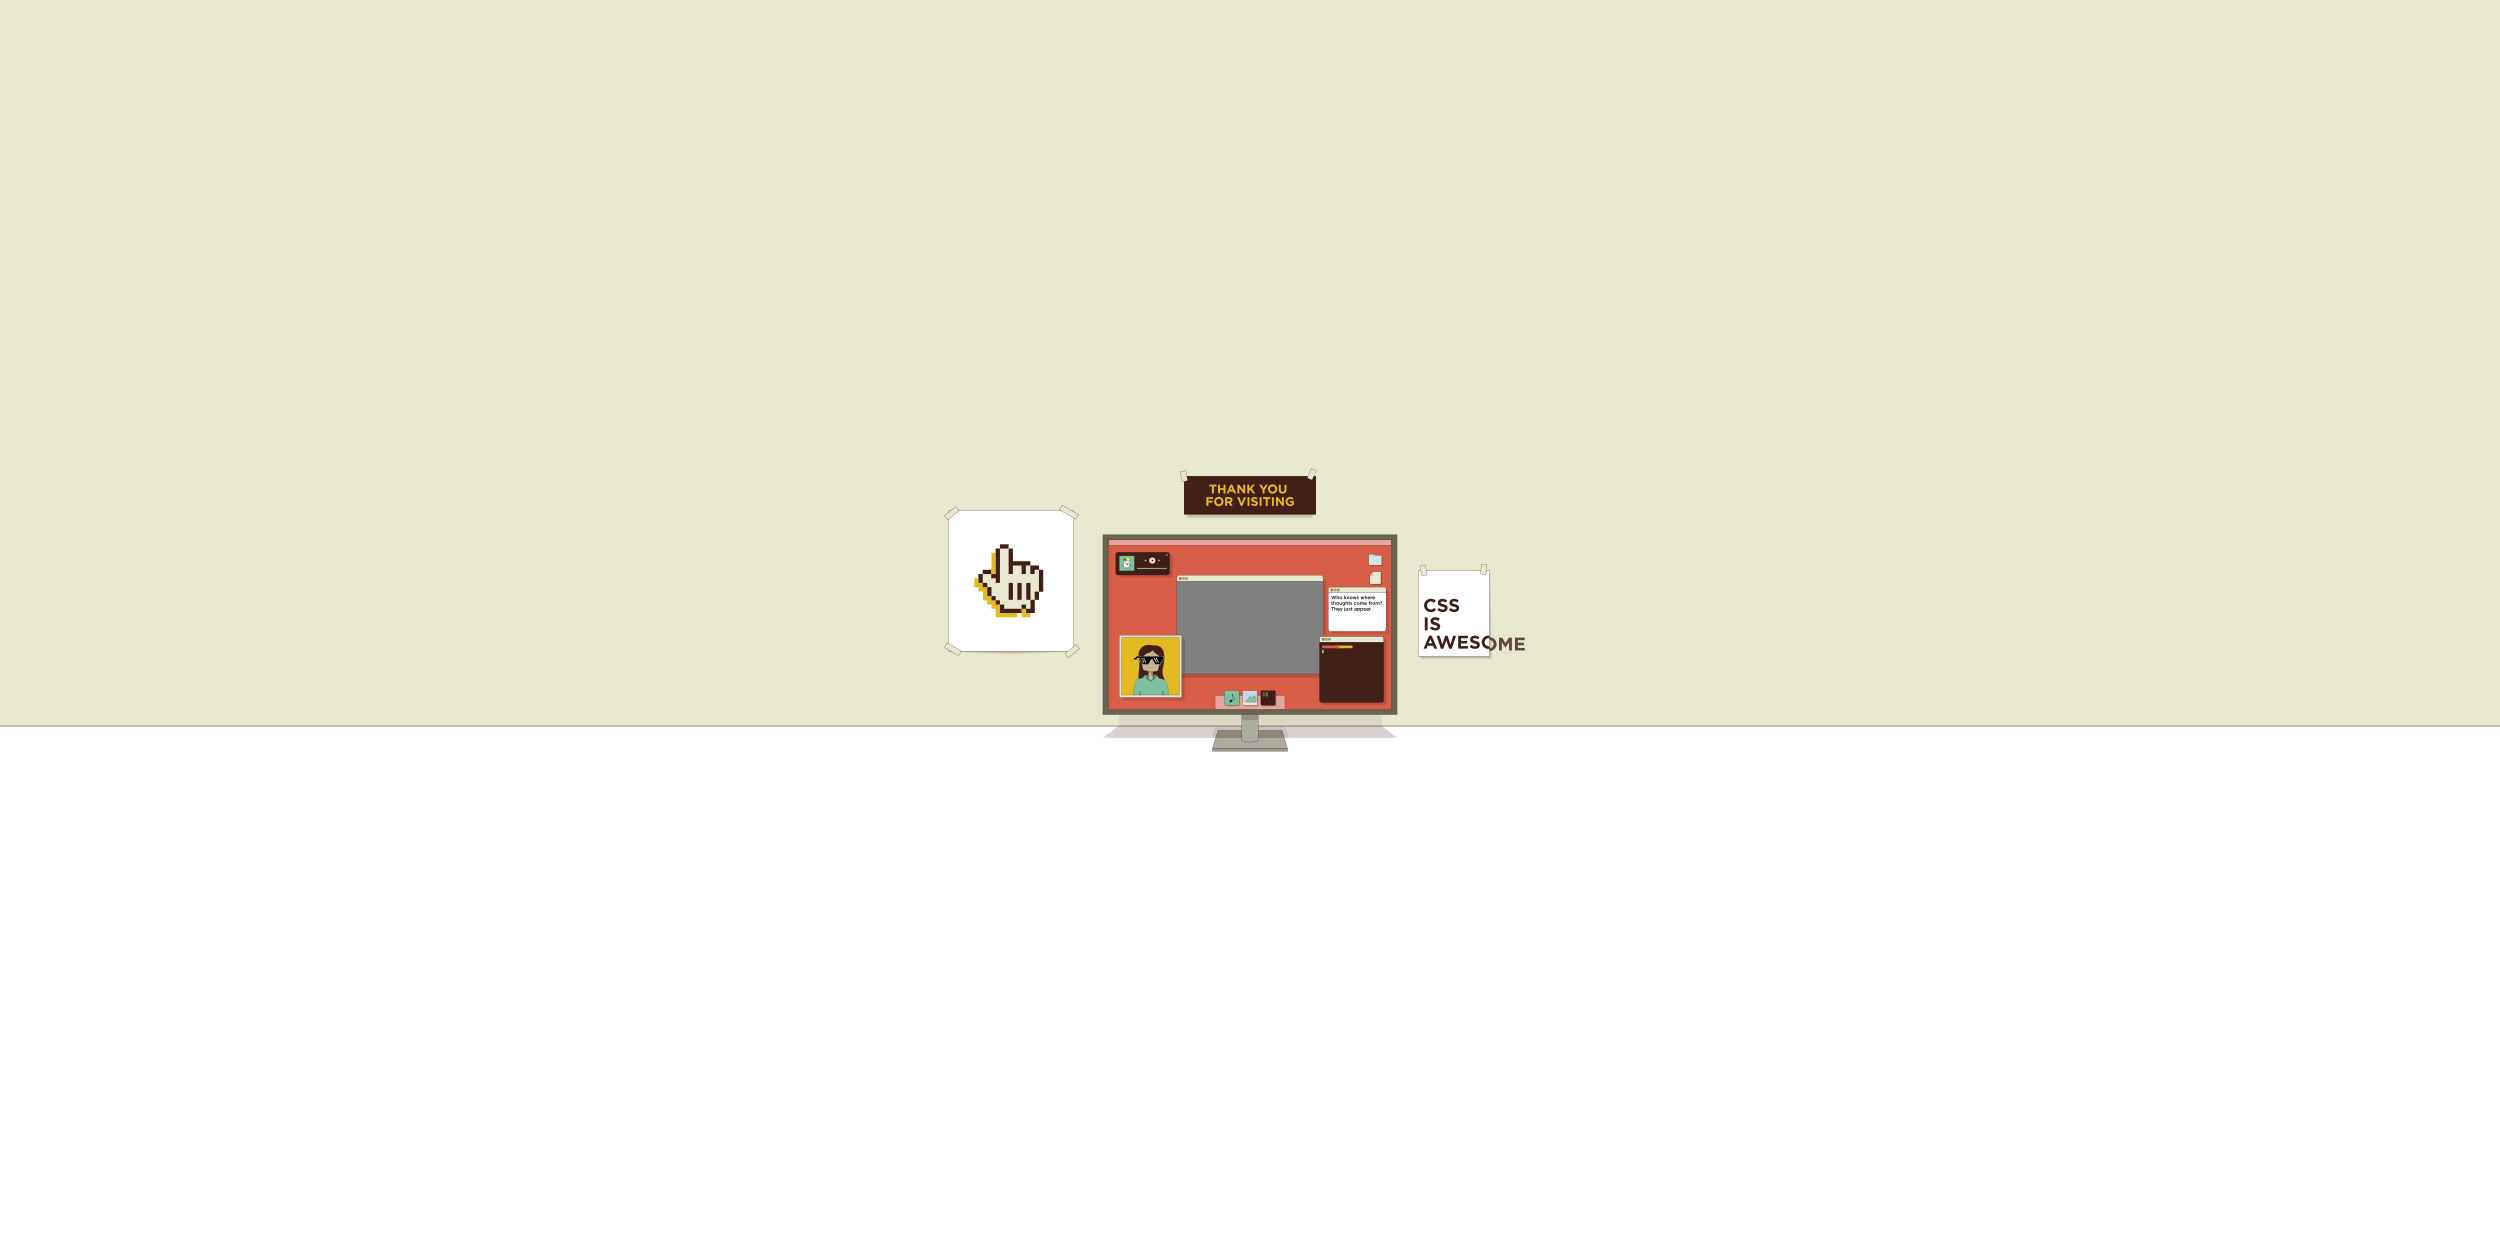 <svg xmlns="http://www.w3.org/2000/svg" width="2000" height="1000" viewBox="0 0 2000 1000"><rect x="0" y="0" width="2000" height="1000" fill="#808080" stroke="none"/><g id="bg"><rect x="939.35" y="456.07" width="120.26" height="8.89" fill="#e8e8d1" stroke="#411f19" stroke-width="0.2"/><circle cx="944.11" cy="462.79" r="0.92" fill="#d95e47" stroke="#411f19" stroke-width="0.2"/><circle cx="946.66" cy="462.79" r="0.92" fill="#e5ba21" stroke="#411f19" stroke-width="0.2"/><circle cx="949.21" cy="462.79" r="0.92" fill="#7dc0a1" stroke="#411f19" stroke-width="0.2"/><path d="M884.47,429V570.22h231V429Zm174,108.18a2,2,0,0,1-2,2h-113a2,2,0,0,1-2-2v-75a2,2,0,0,1,2-2h113a2,2,0,0,1,2,2Z" fill="#d95e47"/><rect x="941.52" y="460.23" width="116.95" height="78.97" rx="1.99" fill="none" stroke="#411f19" stroke-linejoin="round" stroke-width="0.2"/><rect x="886.79" y="431.78" width="226.42" height="4.34" fill="#e5a59c" stroke="#411f19" stroke-width="0.2"/><path d="M1059.06,463.36h-.58v74.13a2,2,0,0,1-2,2H944.11v.85a2,2,0,0,0,2,2h113a2,2,0,0,0,2-2v-75A2,2,0,0,0,1059.06,463.36Z" fill="#411f19" opacity="0.2"/><rect x="972.05" y="556.38" width="55.9" height="11.27" fill="#e5a59c" stroke="#411f19" stroke-width="0.2"/><rect x="995.05" y="553.47" width="11.7" height="11.7" fill="#411f19" opacity="0.2"/><rect x="1009.54" y="553.47" width="11.7" height="11.7" rx="0.81" fill="#411f19" opacity="0.2"/><rect x="980.43" y="553.47" width="11.7" height="11.7" rx="0.81" fill="#411f19" opacity="0.2"/><polygon points="1099.14 458.21 1096.9 460.87 1096.9 468.07 1105.79 468.07 1105.79 458.21 1099.14 458.21" fill="#411f19" opacity="0.3"/><path d="M2030.14-32.82H-44.2V825.37H2030.53Zm-913.45,603H885V430.63h231.66Z" fill="#e8e8d1"/><rect x="-43.7" y="579.98" width="2074.53" height="475.36" fill="#411f19" opacity="0.2"/><rect x="895.29" y="571.72" width="210.15" height="9.22" fill="#411f19" opacity="0.08"/><rect x="-44.2" y="581" width="2074.53" height="475.36" fill="#fff" stroke="#411f19" stroke-linejoin="round" stroke-width="0.2"/><polygon points="1193.35 526.97 1136.4 526.97 1136.4 458.28 1192 458.28 1193.35 526.97" fill="#411f19" opacity="0.2"/><g opacity="0.8"><path d="M1186.25,515.29v0a5.48,5.48,0,0,1,11,0v0a5.48,5.48,0,0,1-11,0Zm8.59,0v0a3.13,3.13,0,0,0-3.12-3.24,3.08,3.08,0,0,0-3.1,3.21v0a3.13,3.13,0,0,0,3.12,3.24A3.08,3.08,0,0,0,1194.84,515.29Z" fill="#411f19"/><path d="M1199.22,510.11h2.44l2.71,4.36,2.71-4.36h2.45v10.31h-2.26v-6.73l-2.9,4.4h-.06l-2.87-4.36v6.69h-2.22Z" fill="#411f19"/><path d="M1212,510.11h7.77v2h-5.52v2.09h4.86v2h-4.86v2.17h5.59v2H1212Z" fill="#411f19"/></g><rect x="947.22" y="380.86" width="105.56" height="30.82" fill="#411f19"/><rect x="949.75" y="383.23" width="100.5" height="30.82" fill="#411f19" opacity="0.2"/><path d="M854.94,521.14s-32.42,1.8-47.38,1.8-43.37-1.68-43.37-1.68V491.89h90.75Z" fill="#411f19" opacity="0.2"/><rect x="1047.18" y="375.43" width="4.31" height="8.17" transform="translate(251.89 -401.01) rotate(24.5)" fill="#e8e8d1" stroke="#411f19" stroke-width="0.2"/><rect x="945.07" y="376.92" width="4.31" height="8.17" transform="translate(-58.8 206.87) rotate(-12.09)" fill="#e8e8d1" stroke="#411f19" stroke-width="0.2"/><path d="M969.57,389.14h-2.13v-1.42h5.8v1.42h-2.13v5.58h-1.54Z" fill="#e5ba21"/><path d="M974.42,387.72H976v2.77h2.84v-2.77h1.54v7H978.8v-2.81H976v2.81h-1.54Z" fill="#e5ba21"/><path d="M984.42,387.67h1.42l3,7.05h-1.61l-.64-1.57h-3l-.64,1.57h-1.57Zm1.62,4.12-.93-2.27-.93,2.27Z" fill="#e5ba21"/><path d="M989.92,387.72h1.42l3.28,4.31v-4.31h1.52v7h-1.31l-3.39-4.45v4.45h-1.52Z" fill="#e5ba21"/><path d="M997.82,387.72h1.54v3.06l2.84-3.06h1.86l-2.85,3,3,4h-1.85l-2.17-3-.81.84v2.14h-1.54Z" fill="#e5ba21"/><path d="M1010.09,392l-2.69-4.24h1.8l1.67,2.81,1.7-2.81h1.75l-2.69,4.21v2.79h-1.54Z" fill="#e5ba21"/><path d="M1014.37,391.24v0a3.72,3.72,0,0,1,7.44,0v0a3.72,3.72,0,0,1-7.44,0Zm5.83,0v0a2.13,2.13,0,0,0-2.12-2.2,2.09,2.09,0,0,0-2.1,2.18v0a2.13,2.13,0,0,0,2.12,2.2A2.09,2.09,0,0,0,1020.2,391.24Z" fill="#e5ba21"/><path d="M1023.07,391.72v-4h1.54v4c0,1.14.57,1.73,1.51,1.73s1.51-.57,1.51-1.68v-4h1.54v3.95a2.82,2.82,0,0,1-3.07,3.16A2.78,2.78,0,0,1,1023.07,391.72Z" fill="#e5ba21"/><path d="M965.09,397.72h5.33v1.4h-3.79v1.49H970V402h-3.34v2.71h-1.54Z" fill="#e5ba21"/><path d="M971.34,401.24v0a3.72,3.72,0,0,1,7.44,0v0a3.72,3.72,0,0,1-7.44,0Zm5.83,0v0a2.13,2.13,0,0,0-2.12-2.2,2.09,2.09,0,0,0-2.1,2.18v0a2.13,2.13,0,0,0,2.12,2.2A2.09,2.09,0,0,0,977.17,401.24Z" fill="#e5ba21"/><path d="M980.15,397.72h3.2a2.79,2.79,0,0,1,2,.71,2.2,2.2,0,0,1,.6,1.6v0a2.17,2.17,0,0,1-1.5,2.17l1.71,2.5h-1.8l-1.5-2.24h-1.21v2.24h-1.54Zm3.1,3.4c.75,0,1.18-.4,1.18-1v0c0-.66-.46-1-1.21-1h-1.53v2Z" fill="#e5ba21"/><path d="M989.79,397.72h1.69l1.83,4.93,1.83-4.93h1.66l-2.83,7h-1.36Z" fill="#e5ba21"/><path d="M998,397.72h1.54v7H998Z" fill="#e5ba21"/><path d="M1000.76,403.7l.91-1.09a3.21,3.21,0,0,0,2.09.85c.63,0,1-.25,1-.66v0c0-.39-.24-.59-1.41-.89-1.41-.36-2.32-.75-2.32-2.14v0a2.19,2.19,0,0,1,2.45-2.11,4.05,4.05,0,0,1,2.6.89l-.8,1.16a3.28,3.28,0,0,0-1.82-.69c-.59,0-.9.27-.9.61v0c0,.46.3.61,1.51.92,1.42.37,2.22.88,2.22,2.1v0c0,1.39-1.06,2.17-2.57,2.17A4.45,4.45,0,0,1,1000.76,403.7Z" fill="#e5ba21"/><path d="M1007.71,397.72h1.54v7h-1.54Z" fill="#e5ba21"/><path d="M1012.63,399.14h-2.13v-1.42h5.8v1.42h-2.13v5.58h-1.54Z" fill="#e5ba21"/><path d="M1017.55,397.72h1.54v7h-1.54Z" fill="#e5ba21"/><path d="M1020.84,397.72h1.42l3.28,4.31v-4.31h1.52v7h-1.31l-3.39-4.45v4.45h-1.52Z" fill="#e5ba21"/><path d="M1028.43,401.24v0a3.59,3.59,0,0,1,3.67-3.62,3.84,3.84,0,0,1,2.75,1l-1,1.17a2.58,2.58,0,0,0-1.83-.71,2.1,2.1,0,0,0-2,2.18v0a2.1,2.1,0,0,0,2.12,2.22,2.46,2.46,0,0,0,1.45-.42v-1h-1.55v-1.33h3v3a4.54,4.54,0,0,1-3,1.11A3.5,3.5,0,0,1,1028.43,401.24Z" fill="#e5ba21"/><rect x="758.93" y="408.42" width="99.66" height="112.53" fill="#fff" stroke="#411f19" stroke-linejoin="round" stroke-width="0.2"/><rect x="759.29" y="404.81" width="4.31" height="11.64" transform="translate(600.71 -439.42) rotate(50.96)" fill="#e8e8d1" stroke="#411f19" stroke-width="0.2"/><rect x="852.99" y="402.26" width="4.31" height="14.91" transform="translate(1637.55 -126.01) rotate(120)" fill="#e8e8d1" stroke="#411f19" stroke-width="0.2"/><rect x="855.55" y="515.13" width="4.31" height="11.64" transform="translate(993.38 1515.25) rotate(-129.04)" fill="#e8e8d1" stroke="#411f19" stroke-width="0.2"/><rect x="760.13" y="512.89" width="4.31" height="13.03" transform="translate(-68.67 919.86) rotate(-60)" fill="#e8e8d1" stroke="#411f19" stroke-width="0.2"/><rect x="1134.65" y="456.27" width="56.95" height="68.69" fill="#fff" stroke="#411f19" stroke-linejoin="round" stroke-width="0.2"/><rect x="1136.71" y="452.19" width="4.31" height="8.17" transform="translate(-70.31 248.69) rotate(-12.09)" fill="#e8e8d1" stroke="#411f19" stroke-width="0.2"/><rect x="1184.84" y="451.28" width="4.31" height="8.17" transform="translate(41.16 -95.43) rotate(4.69)" fill="#e8e8d1" stroke="#411f19" stroke-width="0.2"/><path d="M1139.28,484.38v0a5.24,5.24,0,0,1,5.37-5.33,5.31,5.31,0,0,1,4.07,1.59l-1.45,1.66a3.79,3.79,0,0,0-2.63-1.16,3.05,3.05,0,0,0-3,3.21v0a3.06,3.06,0,0,0,3,3.24,3.76,3.76,0,0,0,2.71-1.21l1.44,1.46a5.28,5.28,0,0,1-4.23,1.84A5.2,5.2,0,0,1,1139.28,484.38Z" fill="#411f19"/><path d="M1149.89,488l1.34-1.61a4.71,4.71,0,0,0,3.08,1.25c.92,0,1.48-.36,1.48-1v0c0-.57-.35-.87-2.07-1.31-2.08-.53-3.42-1.1-3.42-3.15v0c0-1.87,1.5-3.11,3.61-3.11a6,6,0,0,1,3.83,1.32l-1.18,1.7a4.84,4.84,0,0,0-2.68-1c-.87,0-1.33.4-1.33.9v0c0,.67.45.89,2.23,1.35,2.09.54,3.27,1.3,3.27,3.09v0c0,2.05-1.56,3.2-3.79,3.2A6.58,6.58,0,0,1,1149.89,488Z" fill="#411f19"/><path d="M1159.16,488l1.34-1.61a4.71,4.71,0,0,0,3.08,1.25c.93,0,1.49-.36,1.49-1v0c0-.57-.36-.87-2.08-1.31-2.08-.53-3.42-1.1-3.42-3.15v0c0-1.87,1.51-3.11,3.61-3.11a6,6,0,0,1,3.83,1.32l-1.18,1.7a4.84,4.84,0,0,0-2.68-1c-.87,0-1.32.4-1.32.9v0c0,.67.44.89,2.22,1.35,2.09.54,3.27,1.3,3.27,3.09v0c0,2.05-1.56,3.2-3.78,3.2A6.59,6.59,0,0,1,1159.16,488Z" fill="#411f19"/><path d="M1139.84,493.91h2.26v10.31h-2.26Z" fill="#411f19"/><path d="M1144,502.72l1.34-1.61a4.71,4.71,0,0,0,3.08,1.25c.93,0,1.49-.37,1.49-1v0c0-.57-.36-.87-2.08-1.31-2.08-.53-3.42-1.1-3.42-3.15v0c0-1.87,1.51-3.11,3.61-3.11a6,6,0,0,1,3.83,1.31l-1.18,1.71a4.84,4.84,0,0,0-2.68-1c-.87,0-1.32.39-1.32.89v0c0,.68.44.9,2.22,1.36,2.09.54,3.27,1.29,3.27,3.09v0c0,2.05-1.56,3.2-3.79,3.2A6.58,6.58,0,0,1,1144,502.72Z" fill="#411f19"/><path d="M1143.27,508.56h2.09l4.42,10.38h-2.38l-.94-2.31h-4.36l-.94,2.31h-2.31Zm2.38,6.06-1.37-3.34-1.37,3.34Z" fill="#411f19"/><path d="M1149.24,508.63h2.43l2.14,7,2.31-7h1.94l2.31,7,2.14-7h2.37L1161.36,519h-2l-2.33-6.74-2.33,6.74h-2Z" fill="#411f19"/><path d="M1166.55,508.63h7.78v2h-5.53v2.09h4.86v2h-4.86v2.16h5.6v2h-7.85Z" fill="#411f19"/><path d="M1175.71,517.44l1.34-1.61a4.69,4.69,0,0,0,3.07,1.25c.93,0,1.49-.37,1.49-1v0c0-.57-.35-.87-2.08-1.31-2.07-.53-3.41-1.1-3.41-3.15v0c0-1.87,1.5-3.11,3.61-3.11a5.93,5.93,0,0,1,3.82,1.31l-1.17,1.71a4.87,4.87,0,0,0-2.68-1c-.87,0-1.33.39-1.33.89v0c0,.68.44.9,2.22,1.36,2.1.54,3.27,1.29,3.27,3.09v0c0,2.05-1.56,3.19-3.78,3.19A6.55,6.55,0,0,1,1175.71,517.44Z" fill="#411f19"/><path d="M1191.6,516.94a3.47,3.47,0,0,1-.73.08,3.13,3.13,0,0,1-3.12-3.24v0a3.07,3.07,0,0,1,3.85-3.11v-2.12a5.82,5.82,0,0,0-.73-.07,5.33,5.33,0,0,0-5.49,5.33v0a5.28,5.28,0,0,0,5.46,5.3,6.31,6.31,0,0,0,.76-.07Z" fill="#411f19"/><polygon points="974.4 584.29 969.95 598.99 1030.05 598.99 1025.6 584.29 974.4 584.29" fill="#adaca1" stroke="#411f19" stroke-linejoin="round" stroke-width="0.2"/><polygon points="894.56 580.94 882.35 590.32 1117.65 590.32 1105.44 580.94 894.56 580.94" fill="#411f19" opacity="0.2"/><polygon points="1027.92 580.95 972.44 580.95 969.25 590.32 1031.15 590.32 1027.92 580.95" fill="#411f19" opacity="0.1"/><path d="M1006.52,592.28s-2,1.38-6.58,1.38-6.46-1.38-6.46-1.38V569.7h13Z" fill="#adaca1" stroke="#411f19" stroke-linejoin="round" stroke-width="0.2"/><path d="M1006.46,575.57a26.49,26.49,0,0,1-6.57.57,24.88,24.88,0,0,1-6.46-.57l.05-6.64h13Z" fill="#411f19" opacity="0.2"/><path d="M1117.65,427.71H882.35v144h235.3Zm-4.44,4.07V567.65H886.79V431.78Z" fill="#686652" stroke="#411f19" stroke-linejoin="round" stroke-width="0.2"/><rect x="969.95" y="598.99" width="60.11" height="1.91" fill="#9b9989" stroke="#411f19" stroke-linejoin="round" stroke-width="0.2"/><path d="M1105.45,445l-9.81,7.13a.76.76,0,0,0,.76.76h9a.77.77,0,0,0,.77-.76v-6.36A.78.78,0,0,0,1105.45,445Z" fill="#411f19" opacity="0.3"/><path d="M1104.81,444.29h-5.08v-.21a.76.76,0,0,0-.76-.76h-3.21a.76.76,0,0,0-.76.76v7.34a.76.76,0,0,0,.76.76h9a.76.76,0,0,0,.76-.76v-6.36A.77.77,0,0,0,1104.81,444.29Z" fill="#d1e5e5" stroke="#411f19" stroke-linejoin="round" stroke-width="0.2"/><polygon points="827.79 459.2 827.79 455.79 820.9 455.79 820.9 452.41 806.93 452.41 806.93 442.24 803.46 442.24 803.46 438.85 796.58 438.85 796.58 442.24 793.19 442.24 793.19 462.62 789.61 462.62 789.61 459.25 782.8 459.25 782.8 462.63 779.41 462.63 779.41 469.72 782.8 469.72 782.8 473.11 786.42 473.11 786.42 480.28 789.8 480.28 789.8 483.66 793.19 483.66 793.19 487.05 796.58 487.05 796.58 490.44 796.56 490.44 796.56 493.82 813.9 493.82 813.9 490.44 817.46 490.44 817.46 493.82 824.4 493.82 824.4 483.24 827.79 483.24 827.79 476.76 831.17 476.76 831.17 459.2 827.79 459.2" fill="#e5ba21"/><polygon points="799.95 459.25 799.95 438.85 806.96 438.85 806.96 452.41 831.17 452.41 831.17 473.37 827.79 473.37 827.79 479.85 824.4 479.85 824.4 487.05 803.35 487.05 803.35 483.66 799.96 483.66 799.96 480.28 796.58 480.28 796.58 476.89 793.19 476.89 793.19 469.72 789.8 469.72 789.8 466.33 786.18 466.33 786.18 459.25 799.95 459.25" fill="#e8e8d1"/><rect x="821.01" y="466.34" width="3.39" height="13.52" fill="#e8e8d1"/><polygon points="810.32 452.41 817.28 452.41 817.28 459.23 820.67 459.23 820.67 452.41 824.28 452.41 824.28 449.02 810.32 449.02 810.32 438.85 806.93 438.85 806.93 459.23 810.32 459.23 810.32 452.41" fill="#e8e8d1"/><rect x="831.17" y="455.82" width="3.39" height="17.55" fill="#e8e8d1"/><polygon points="824.4 487.05 820.84 487.05 820.84 490.44 827.79 490.44 827.79 479.85 824.4 479.85 824.4 487.05" fill="#e8e8d1"/><rect x="827.79" y="473.37" width="3.39" height="6.48" fill="#e8e8d1"/><rect x="817.29" y="483.66" width="3.56" height="3.39" fill="#e8e8d1"/><polygon points="803.35 483.66 799.96 483.66 799.96 487.05 799.95 487.05 799.95 490.44 817.28 490.44 817.28 487.05 803.35 487.05 803.35 483.66" fill="#e8e8d1"/><rect x="796.58" y="480.28" width="3.39" height="3.39" fill="#e8e8d1"/><rect x="793.19" y="476.89" width="3.39" height="3.39" fill="#e8e8d1"/><rect x="789.8" y="469.72" width="3.39" height="7.17" fill="#e8e8d1"/><rect x="782.8" y="459.25" width="3.39" height="7.09" fill="#e8e8d1"/><polygon points="827.67 459.23 827.67 455.79 831.17 455.79 831.17 452.41 824.28 452.41 824.28 459.23 827.67 459.23" fill="#e8e8d1"/><rect x="799.96" y="435.46" width="6.88" height="3.39" fill="#e8e8d1"/><polygon points="793 462.62 796.58 462.62 796.58 466.33 799.96 466.33 799.96 438.85 796.58 438.85 796.58 459.23 793 459.23 793 455.86 786.18 455.86 786.18 459.25 793 459.25 793 462.62" fill="#e8e8d1"/><rect x="786.18" y="466.34" width="3.62" height="3.39" fill="#e8e8d1"/><rect x="806.96" y="466.34" width="3.39" height="13.52" fill="#e8e8d1"/><rect x="813.93" y="466.34" width="3.39" height="13.52" fill="#e8e8d1"/><rect x="821.01" y="466.34" width="3.39" height="13.52" fill="#411f19"/><polygon points="810.32 452.41 817.28 452.41 817.28 459.23 820.67 459.23 820.67 452.41 824.28 452.41 824.28 449.02 810.32 449.02 810.32 438.85 806.93 438.85 806.93 459.23 810.32 459.23 810.32 452.41" fill="#411f19"/><rect x="831.17" y="455.82" width="3.39" height="17.55" fill="#411f19"/><polygon points="824.4 487.05 820.84 487.05 820.84 490.44 827.79 490.44 827.79 479.85 824.4 479.85 824.4 487.05" fill="#411f19"/><rect x="827.79" y="473.37" width="3.39" height="6.48" fill="#411f19"/><rect x="817.29" y="483.66" width="3.56" height="3.39" fill="#411f19"/><polygon points="803.35 483.66 799.96 483.66 799.96 487.05 799.95 487.05 799.95 490.44 817.28 490.44 817.28 487.05 803.35 487.05 803.35 483.66" fill="#411f19"/><rect x="796.58" y="480.28" width="3.39" height="3.39" fill="#411f19"/><rect x="793.19" y="476.89" width="3.39" height="3.39" fill="#411f19"/><rect x="789.8" y="469.72" width="3.39" height="7.17" fill="#411f19"/><rect x="782.8" y="459.25" width="3.39" height="7.09" fill="#411f19"/><polygon points="827.67 459.23 827.67 455.79 831.17 455.79 831.17 452.41 824.28 452.41 824.28 459.23 827.67 459.23" fill="#411f19"/><rect x="799.96" y="435.46" width="6.88" height="3.39" fill="#411f19"/><polygon points="793 462.62 796.58 462.62 796.58 466.33 799.96 466.33 799.96 438.85 796.58 438.85 796.58 459.23 793 459.23 793 455.86 786.18 455.86 786.18 459.25 793 459.25 793 462.62" fill="#411f19"/><rect x="786.18" y="466.34" width="3.62" height="3.39" fill="#411f19"/><rect x="806.96" y="466.34" width="3.39" height="13.52" fill="#411f19"/><rect x="813.93" y="466.34" width="3.39" height="13.52" fill="#411f19"/></g><g id="terminal"><rect x="1057.94" y="510.9" width="51.43" height="52.93" rx="1.68" fill="#411f19" opacity="0.2"/><rect x="1055.59" y="509.08" width="51.43" height="52.93" rx="1.68" fill="#411f19" stroke="#411f19" stroke-linejoin="round" stroke-width="0.2"/><path d="M1107,513.7v-2.94a1.69,1.69,0,0,0-1.68-1.68h-48.08a1.69,1.69,0,0,0-1.68,1.68v2.94Z" fill="#e8e8d1" stroke="#411f19" stroke-width="0.2"/><circle cx="1058.51" cy="511.4" r="0.92" fill="#d95e47" stroke="#411f19" stroke-width="0.2"/><circle cx="1061.06" cy="511.4" r="0.92" fill="#e5ba21" stroke="#411f19" stroke-width="0.2"/><circle cx="1063.61" cy="511.4" r="0.92" fill="#7dc0a1" stroke="#411f19" stroke-width="0.2"/><polygon points="1081.09 518.57 1068.37 518.57 1068.37 516.41 1081.09 516.41 1082.58 517.49 1081.09 518.57" fill="#e5ba21"/><polygon points="1070.3 518.57 1057.59 518.57 1057.59 516.41 1070.3 516.41 1071.79 517.49 1070.3 518.57" fill="#d95e47"/><rect id="cursor" x="1057.59" y="519.94" width="1.42" height="2.63" fill="#7dc0a1"/></g><g id="terminal-icon"><rect x="1008.69" y="552.56" width="11.7" height="11.7" rx="0.81" fill="#411f19" stroke="#411f19" stroke-linejoin="round" stroke-width="0.2"/><path d="M1011.55,556.16a.37.37,0,0,0-.13-.29,1,1,0,0,0-.4-.21l-.31-.12a1.46,1.46,0,0,1-.24-.17.91.91,0,0,1-.15-.23.84.84,0,0,1-.05-.29.64.64,0,0,1,.05-.28.61.61,0,0,1,.13-.22.8.8,0,0,1,.21-.15,1.07,1.07,0,0,1,.27-.08v-.41h.28v.41a.69.69,0,0,1,.48.27.89.89,0,0,1,.18.59h-.34a.85.85,0,0,0,0-.23.68.68,0,0,0-.09-.17.35.35,0,0,0-.15-.12.38.38,0,0,0-.19-.05.44.44,0,0,0-.34.12.42.42,0,0,0-.12.32.41.41,0,0,0,0,.16.38.38,0,0,0,.09.13.71.71,0,0,0,.17.11,1.33,1.33,0,0,0,.24.1l.32.13a.81.81,0,0,1,.23.17.48.48,0,0,1,.15.22.78.78,0,0,1,0,.28.84.84,0,0,1,0,.29.55.55,0,0,1-.14.22.7.7,0,0,1-.23.15,1,1,0,0,1-.29.07v.36h-.28v-.35a1.28,1.28,0,0,1-.28-.07.73.73,0,0,1-.4-.4,1,1,0,0,1-.06-.36h.35a.68.68,0,0,0,0,.26.4.4,0,0,0,.12.16.56.56,0,0,0,.17.09.58.58,0,0,0,.19,0,.66.66,0,0,0,.21,0,.34.34,0,0,0,.17-.08.36.36,0,0,0,.1-.14A.48.48,0,0,0,1011.55,556.16Z" fill="#7dc0a1"/><rect x="1012.55" y="553.71" width="1.77" height="3.52" fill="#7dc0a1" opacity="0.5"/></g><g id="player"><rect x="894.83" y="443.67" width="43.19" height="18.23" rx="1.68" fill="#411f19" opacity="0.2"/><rect x="892.56" y="441.76" width="43.19" height="18.23" rx="1.68" fill="#411f19" stroke="#411f19" stroke-linejoin="round" stroke-width="0.2"/><line x1="932.7" y1="443.16" x2="934.29" y2="444.76" fill="none" stroke="#e8e8d1" stroke-width="0.2"/><line x1="934.29" y1="443.16" x2="932.7" y2="444.76" fill="none" stroke="#e8e8d1" stroke-width="0.2"/><rect x="895.56" y="444.73" width="11.84" height="11.84" fill="#7dc0a1"/><rect x="909.76" y="454.37" width="23.74" height="0.49" fill="#e8e8d1"/><rect x="909.76" y="454.37" width="13.57" height="0.49" fill="#7dc0a1"/><polygon points="926.7 447.57 926.7 449.26 927.77 448.42 926.7 447.57" fill="#e8e8d1"/><rect x="927.72" y="447.66" width="0.19" height="1.51" fill="#e8e8d1"/><polygon points="916.96 447.57 916.96 449.26 915.89 448.42 916.96 447.57" fill="#e8e8d1"/><rect x="915.76" y="447.66" width="0.19" height="1.51" transform="translate(1831.7 896.83) rotate(-180)" fill="#e8e8d1"/><circle cx="921.83" cy="448.42" r="2.47" fill="#e8e8d1"/><polygon points="921.42 447.34 921.42 449.49 922.79 448.42 921.42 447.34" fill="#411f19"/><circle cx="900.19" cy="446.76" r="0.23" fill="#a4f27d" stroke="#411f19" stroke-linejoin="round" stroke-width="0.1"/><rect x="900.06" y="446.6" width="1.2" height="1.15" rx="0.38" transform="translate(580 -505.89) rotate(45)" fill="#e7d9b2" stroke="#411f19" stroke-linejoin="round" stroke-width="0.1"/><circle cx="900.96" cy="447.41" r="0.23" fill="#a4f27d" stroke="#411f19" stroke-linejoin="round" stroke-width="0.1"/><path d="M899.31,447.15s.34-.56,0-.56S898.94,447,899.31,447.15Z" fill="#d37134" stroke="#411f19" stroke-linejoin="round" stroke-width="0.1"/><path d="M903.38,452c0-.66-.1-4.16-.1-4.16l-4.28.44s.1,2.06,0,2.56a7.11,7.11,0,0,0,.27,2.78c.3.51,3.13.44,3.26.36s.15-.14.15-.21.53-.05.57-.27A8,8,0,0,0,903.38,452Z" fill="#fef8f3" stroke="#411f19" stroke-linejoin="round" stroke-width="0.1"/><path d="M900.66,447.59a.27.27,0,0,0-.42-.07.38.38,0,0,0-.56-.06s-.39-.09-.39.18c0,0-.63-.21-.48.35,0,0-.14.87.61.31,0,0,.4.43.44,0,0,0,.25.16.26-.08,0,0,.54.55.61-.11,0,0,.44.31.46-.18S900.66,447.59,900.66,447.59Z" fill="#743e22" stroke="#411f19" stroke-linejoin="round" stroke-width="0.1"/><circle cx="900.51" cy="449.93" r="1" fill="#fff" stroke="#411f19" stroke-miterlimit="10" stroke-width="0.1"/><circle cx="903.29" cy="449.93" r="1" fill="#fff" stroke="#411f19" stroke-miterlimit="10" stroke-width="0.1"/><circle cx="900.32" cy="449.72" r="0.34" fill="#411f19"/><circle cx="903.29" cy="449.72" r="0.34" fill="#411f19"/><path d="M902.32,446.47s-.51-.72-.94-.5-.32,1-.18,1.21a.73.73,0,0,0-.07.81c.26.39.8,0,.8,0s.39.5.75.26c0,0,1.11.57.79-.43,0,0,.69.15.57-.51s-1-.65-1-.65.33-.28,0-.44S902.32,446.47,902.32,446.47Z" fill="#fdfb43" stroke="#411f19" stroke-linejoin="round" stroke-width="0.1"/><path d="M899.51,451.1a1.34,1.34,0,0,0-1.24,1.5" fill="none" stroke="#411f19" stroke-linecap="round" stroke-linejoin="round" stroke-width="0.1"/><path d="M898.58,452.85s-.1-.41-.34-.21a.35.35,0,0,0-.48.21" fill="none" stroke="#411f19" stroke-linecap="round" stroke-linejoin="round" stroke-width="0.1"/><path d="M898.17,453.19a2,2,0,0,1,.07-.55c-.27,0-.38.49-.38.49" fill="none" stroke="#411f19" stroke-linecap="round" stroke-linejoin="round" stroke-width="0.1"/><path d="M904.6,452.36a1.56,1.56,0,0,0-1.22-1.06" fill="none" stroke="#411f19" stroke-linecap="round" stroke-linejoin="round" stroke-width="0.1"/><path d="M905.09,452.49s-.24-.29-.45-.12a.27.27,0,0,0-.31.29" fill="none" stroke="#411f19" stroke-linecap="round" stroke-linejoin="round" stroke-width="0.1"/><path d="M904.56,452.37a.59.59,0,0,1,.15.41" fill="none" stroke="#411f19" stroke-linecap="round" stroke-linejoin="round" stroke-width="0.1"/><path d="M904.6,452.39s.16,0,.27.27" fill="none" stroke="#411f19" stroke-linecap="round" stroke-linejoin="round" stroke-width="0.1"/><path d="M902,451c.3,0,.63-.3.67-.23a.86.86,0,0,1-.6,1.11c-.82.26-1.1-1.06-.81-1.06S901.69,451,902,451Z" fill="#411f19"/><path d="M900.12,453.39a4.36,4.36,0,0,0,.79.05c.64,0,2-.05,2-.05" fill="none" stroke="#411f19" stroke-linecap="round" stroke-linejoin="round" stroke-width="0.1"/><line x1="902.71" y1="453.76" x2="902.67" y2="453.4" fill="none" stroke="#411f19" stroke-linecap="round" stroke-linejoin="round" stroke-width="0.1"/><path d="M902.1,454a5.92,5.92,0,0,1-.05,1.09" fill="none" stroke="#411f19" stroke-linecap="round" stroke-linejoin="round" stroke-width="0.1"/><path d="M900.21,453.94a2,2,0,0,0,.19,1.12" fill="none" stroke="#411f19" stroke-linecap="round" stroke-linejoin="round" stroke-width="0.1"/><path d="M900.37,455a3,3,0,0,0-.63.18c-.11.08,0,.19,0,.19s.61,0,.69-.08A.18.18,0,0,0,900.37,455Z" fill="#411f19"/><path d="M902.06,455.08s.43-.11.62,0-.07.21-.23.24S901.71,455.4,902.06,455.08Z" fill="#411f19"/><circle cx="900.17" cy="449.64" r="0.08" fill="#fff"/><circle cx="903.16" cy="449.64" r="0.08" fill="#fff"/><path d="M902.53,451l0,.2s.07,0,.05-.22Z" fill="#fff"/><path d="M902.38,451s.07.17,0,.22l-.28,0,0-.18Z" fill="#fff"/><polygon points="901.94 451.12 901.66 451.07 901.67 451.3 901.96 451.3 901.94 451.12" fill="#fff"/><path d="M901.5,451l-.23-.08s0,.16,0,.2a1,1,0,0,0,.21.12Z" fill="#fff"/><path d="M900.84,448s.3.72.4.59.15-.36.21-.29,0,.62.17.59,0-.8.18-.94S900.84,448,900.84,448Z" fill="#ecd045" stroke="#411f19" stroke-linejoin="round" stroke-width="0.1"/><circle cx="899.86" cy="447.41" r="0.23" fill="#d37134" stroke="#411f19" stroke-linejoin="round" stroke-width="0.1"/><path d="M902.68,448.26s-.23-.13-.24-.23" fill="#d37134" stroke="#411f19" stroke-linecap="round" stroke-linejoin="round" stroke-width="0.1"/></g><g id="player-icon"><rect x="979.62" y="552.56" width="11.7" height="11.7" rx="0.81" fill="#7dc0a1" stroke="#411f19" stroke-width="0.2"/><path d="M987.5,558.22a6.37,6.37,0,0,0-1.14-2.21,3.92,3.92,0,0,1-.47-1.47,0,0,0,0,0,0,0h-.08a0,0,0,0,0,0,0V560a1.29,1.29,0,0,0-1.53,0c-.64.37-1,1-.71,1.46a1.2,1.2,0,0,0,1.62.12,1.37,1.37,0,0,0,.79-1.21v-4a3.59,3.59,0,0,1,1.25,1.74A2.72,2.72,0,0,1,987,560c-.13.21,0,.4.16.32A3,3,0,0,0,987.5,558.22Z" fill="#411f19"/></g><g id="pic-window"><rect x="897.83" y="510.45" width="49.94" height="49.94" fill="#411f19" opacity="0.2"/><rect x="895.43" y="508.09" width="49.94" height="49.94" fill="#e8e8d1" stroke="#411f19" stroke-width="0.2"/><rect x="897.41" y="510.06" width="45.97" height="45.97" fill="#e5ba21" stroke="#411f19" stroke-width="0.2"/><path d="M931.48,543.64a22.31,22.31,0,0,1-1.35-4,12.32,12.32,0,0,1,0-4.57c.33-2,.8-3.89,1-5.86H911.88a1.6,1.6,0,0,0-.39.83c.14.43-.83,12.07-.45,15.37.18,1.56,4.51-3.33,4.51-3.33.81-.9,16.82,4.84,16.57,3.62A11.53,11.53,0,0,0,931.48,543.64Z" fill="#411f19" stroke="#411f19" stroke-linejoin="round" stroke-width="0.2"/><path d="M927.66,547.94s0,0,0,0Z" fill="#333"/><path d="M923.91,542.81a2.8,2.8,0,0,0-.24-.65c-.17-.33-.39-.63-.58-.93a4.51,4.51,0,0,1-.48-1,7.49,7.49,0,0,1-.23-2.36c0-.19,0-.38,0-.58,0,0,.21-1.6-.43-1.78a3.1,3.1,0,0,0-.86-.07,6.3,6.3,0,0,0-2.65.65,2.48,2.48,0,0,0-.71.57l.11,0,.56.09a0,0,0,0,0,0,0,10.42,10.42,0,0,1,.45,2.48,9,9,0,0,1,0,1.27c0,.42-.11.84-.19,1.26a10.07,10.07,0,0,0-.25,2.56,4.59,4.59,0,0,0,.72,2.12,4.1,4.1,0,0,0,.37.48.16.16,0,0,1,0,.1,1.87,1.87,0,0,0,1.46.76,2.64,2.64,0,0,0,1.69-.9,4.92,4.92,0,0,0,1.07-2,4.36,4.36,0,0,0,.27-2.08A.18.18,0,0,1,923.91,542.81Z" fill="#cbb591" stroke="#411f19" stroke-width="0.1"/><path d="M924,542.86a.18.18,0,0,1-.07-.05,2.8,2.8,0,0,0-.24-.65c-.17-.33-.39-.63-.58-.93a4.51,4.51,0,0,1-.48-1,7.49,7.49,0,0,1-.23-2.36c0-.19,0-.38,0-.58,0,0,.21-1.6-.43-1.78a3.1,3.1,0,0,0-.86-.07,6.3,6.3,0,0,0-2.65.65,2.48,2.48,0,0,0-.71.57l.11,0,.56.09a0,0,0,0,0,0,0,11.53,11.53,0,0,1,.33,1.41c.26-.07.53-.14.8-.19a2,2,0,0,1,.85,0,.79.79,0,0,1,.45.35c.12.19.59,2.14.79,2.92a9.51,9.51,0,0,1,.28,1.41,4.29,4.29,0,0,1,0,1.29,1.59,1.59,0,0,1-.48.91,1.42,1.42,0,0,1-1.28.45,2.62,2.62,0,0,1-1.75-1.22,1.93,1.93,0,0,0,0,.24,4.59,4.59,0,0,0,.72,2.12,4.1,4.1,0,0,0,.37.48.16.16,0,0,1,0,.1,1.87,1.87,0,0,0,1.46.76,2.64,2.64,0,0,0,1.69-.9,4.92,4.92,0,0,0,1.07-2A4.36,4.36,0,0,0,924,542.86Z" fill="#411f19" stroke="#411f19" stroke-linejoin="round" stroke-width="0.2" opacity="0.3"/><path d="M932.56,544.23c-.81-.71-5.74-1.67-5.74-1.67.26-.49-.39-1.1-.59-1.47s-.68-.12-.68-.12-.23-1.12-.8-1.08a11.92,11.92,0,0,0-2.2.11,3.39,3.39,0,0,0,.76,1.63l-.94,1.6-1.74,1.48L919,543.42l-.4-1.19a9.21,9.21,0,0,0,.27-2.14,9.79,9.79,0,0,0-1.46-.2,5.52,5.52,0,0,0-1,.44s-1-.08-1.21.36-.88,1.17-.83,1.56a35.81,35.81,0,0,0-5.13,1.37c-1,.68-2.76,12.35-2.76,12.35h29.08S933.38,545,932.56,544.23Z" fill="#7dc0a1" stroke="#411f19" stroke-width="0.1"/><path d="M919,543.42l-.4-1.19a9.21,9.21,0,0,0,.27-2.14c-2.42-.27-3,1.39-1.39,3.07.52.85,3.18,1.79,3.81,2.09Z" fill="#519372" stroke="#411f19" stroke-linejoin="round" stroke-width="0.1"/><path d="M921,544.61c2.53-.56,6.57-4.74,1.56-4.61a3.39,3.39,0,0,0,.76,1.63,8.54,8.54,0,0,1-2.64,3.06Z" fill="#519372" stroke="#411f19" stroke-linejoin="round" stroke-width="0.1"/><path d="M912,528.17c-.25-.62-.5-1.43-.52-1.4s-1.32,2.91.72,3.91C912.17,529.84,912.05,529,912,528.17Z" fill="#cbb591" stroke="#411f19" stroke-width="0.1"/><path d="M922.33,519.82s-5.78,3.13-6.57,3.39c-3.73,1.24-2.55,7.75-2.33,7.72l.08.06c.1.72.22,1.44.37,2.15.11.49.22,1,.36,1.45.07.24.14.48.22.72a2.78,2.78,0,0,0,.25.62.84.84,0,0,0,.51.35c.25.06.5.09.75.13l1.58.25.57.09,4.13.44c.52,0,1-.09,1.56-.14s1-.09,1.55-.15a1.32,1.32,0,0,0,.61-.19,1.08,1.08,0,0,0,.34-.56c.32-1,.6-2,.86-3q.24-.88.45-1.77a.66.66,0,0,1,.24-.11c.28-.06.44.08.69-.13s.38-1,.4-1.44.24-4.93.26-5.34A58.25,58.25,0,0,0,922.33,519.82Z" fill="#cbb591" stroke="#411f19" stroke-width="0.1"/><path d="M928.13,523.54c.4,1.32-.58,8.16-.51,7.87a.66.66,0,0,1,.24-.11c.28-.06.44.08.69-.13s.38-1,.4-1.44.24-4.93.26-5.34A7.22,7.22,0,0,0,928.13,523.54Z" fill="#411f19" stroke="#411f19" stroke-linejoin="round" stroke-width="0.2" opacity="0.3"/><path d="M922.41,519.8a25.85,25.85,0,0,0-.48,5.64,28.85,28.85,0,0,0,.76,6,6.11,6.11,0,0,0-2.76-.36" fill="none" stroke="#411f19" stroke-linecap="round" stroke-miterlimit="10" stroke-width="0.1"/><path d="M916.78,532.24a1.47,1.47,0,0,0,.62,1,4.57,4.57,0,0,0,5.72,0" fill="none" stroke="#411f19" stroke-linecap="round" stroke-miterlimit="10" stroke-width="0.08"/><path d="M928.47,532.11Z" fill="#333"/><path d="M922.7,516.57c-4.77-1.38-8.92-.31-11.29,4.28-1,2.88.27,7.46.8,10.36.07.22,1.39.39,1.37.3-.53-3.59.78-8.25,5.13-9.22a6.28,6.28,0,0,0,3.68-2.46,5.47,5.47,0,0,0,2.47,3.06,16.42,16.42,0,0,1,3.08,2.76,8.34,8.34,0,0,1,.53,6.46h0c-.1,0,2.45-1.42,2.51-1.84C931.51,526.69,932.83,515.48,922.7,516.57Zm5.78,15.53Zm0-.1Z" fill="#411f19" stroke="#411f19" stroke-linejoin="round" stroke-width="0.2"/><polygon points="912.16 552.47 912.16 556.04 911.21 556.04 912.16 552.47" fill="#519372" stroke="#411f19" stroke-width="0.1"/><polygon points="930.17 552.41 930.17 555.98 931.12 555.98 930.17 552.41" fill="#519372" stroke="#411f19" stroke-width="0.1"/><polygon points="923.81 531.52 923.81 530.25 923.13 530.25 923.13 528.98 922.32 528.98 922.32 527.71 920.62 527.71 920.62 528.98 919.88 528.98 919.88 530.25 919.07 530.25 919.07 531.52 913.91 531.52 913.91 530.25 913.18 530.25 913.18 528.98 912.47 528.98 912.47 527.71 911.71 527.71 911.71 526.44 909.6 526.44 909.6 527.71 907.1 527.71 907.1 526.28 908.69 526.28 908.69 525.01 930.53 525.01 930.53 527.71 929.76 527.71 929.76 528.98 929.15 528.98 929.15 530.25 928.52 530.25 928.52 531.52 923.81 531.52"/><path d="M930.46,525.09v2.54h-.78v1.27h-.61v1.27h-.63v1.27h-4.55v-1.27h-.68V528.9h-.81v-1.27h-1.87v1.27h-.73v1.27H919v1.27h-5v-1.27h-.73V528.9h-.71v-1.27h-.76v-1.27h-2.27v1.27h-2.34v-1.27h1.59v-1.27h21.69m.16-.16h-22v1.27H907v1.59h2.66v-1.27h2v1.27h.76v1.27h.71v1.27h.73v1.27h5.32v-1.27H920v-1.27h.73v-1.27h1.55v1.27h.81v1.27h.68v1.27h4.87v-1.27h.63v-1.27h.61v-1.27h.78v-2.86Z" fill="#fdfeff"/><rect x="913.35" y="526.36" width="0.65" height="1.27" fill="#fcf7f5"/><rect x="914.87" y="526.36" width="0.65" height="1.27" fill="#fcf7f5"/><rect x="913.99" y="527.63" width="0.65" height="1.27" fill="#fcf7f5"/><rect x="915.52" y="527.63" width="0.65" height="1.27" fill="#fcf7f5"/><rect x="914.64" y="528.9" width="0.65" height="1.27" fill="#fcf7f5"/><rect x="916.17" y="528.9" width="0.65" height="1.27" fill="#fcf7f5"/><rect x="923.34" y="526.36" width="0.65" height="1.27" fill="#fcf7f5"/><rect x="924.86" y="526.36" width="0.65" height="1.27" fill="#fcf7f5"/><rect x="923.99" y="527.63" width="0.65" height="1.27" fill="#fcf7f5"/><rect x="925.51" y="527.63" width="0.65" height="1.27" fill="#fcf7f5"/><rect x="924.63" y="528.9" width="0.65" height="1.27" fill="#fcf7f5"/><rect x="926.16" y="528.9" width="0.65" height="1.27" fill="#fcf7f5"/></g><g id="pic-icon"><rect x="994.15" y="552.56" width="11.7" height="11.7" fill="#e8e8d1" stroke="#411f19" stroke-width="0.2"/><rect x="995.1" y="553.47" width="9.81" height="8.16" fill="#c4d5f2" stroke="#411f19" stroke-linejoin="round" stroke-width="0.1"/><polygon points="996.44 561.64 1000.13 556.85 1001.34 558.54 1003.21 556.35 1004.9 557.89 1004.9 561.64 996.44 561.64" fill="#7dc0a1" stroke="#411f19" stroke-width="0.1"/></g><g id="doc-window"><rect x="1064.98" y="471.49" width="46.25" height="35.46" rx="1.68" fill="#411f19" opacity="0.2"/><rect x="1062.64" y="469.67" width="46.25" height="35.46" rx="1.68" fill="#fff" stroke="#411f19" stroke-linejoin="round" stroke-width="0.2"/><path d="M1108.89,474.29v-2.94a1.69,1.69,0,0,0-1.68-1.68h-42.9a1.68,1.68,0,0,0-1.67,1.68v2.94Z" fill="#e8e8d1" stroke="#411f19" stroke-width="0.2"/><circle cx="1065.55" cy="471.99" r="0.92" fill="#d95e47" stroke="#411f19" stroke-width="0.2"/><circle cx="1068.1" cy="471.99" r="0.92" fill="#e5ba21" stroke="#411f19" stroke-width="0.2"/><circle cx="1070.65" cy="471.99" r="0.92" fill="#7dc0a1" stroke="#411f19" stroke-width="0.2"/><line x1="1098.73" y1="485.23" x2="1098.73" y2="489.22" fill="none" stroke="#7dc0a1" stroke-width="0.2"/><path d="M1065,476.64h.51l.63,2,.65-2h.4l.65,2,.64-2h.49l-.93,2.68h-.4l-.66-1.91-.65,1.91h-.4Z"/><path d="M1069.39,476.53h.45v1.08a.74.74,0,0,1,.63-.36.7.7,0,0,1,.72.78v1.27h-.46v-1.14c0-.31-.16-.49-.43-.49a.45.45,0,0,0-.46.5v1.13h-.45Z"/><path d="M1071.63,478.31h0a1.05,1.05,0,0,1,1.07-1.05,1,1,0,0,1,1.07,1h0a1.05,1.05,0,0,1-1.07,1.05A1,1,0,0,1,1071.63,478.31Zm1.68,0h0a.61.61,0,0,0-.61-.64.6.6,0,0,0-.61.63h0a.63.63,0,0,0,.61.65A.6.6,0,0,0,1073.31,478.31Z"/><path d="M1075.38,476.53h.46v1.65l.83-.88h.56l-.8.81.83,1.19h-.54l-.6-.86-.28.29v.57h-.46Z"/><path d="M1077.59,477.3h.46v.31a.74.74,0,0,1,.63-.36.69.69,0,0,1,.71.78v1.27h-.46v-1.14c0-.31-.15-.49-.43-.49a.45.45,0,0,0-.45.5v1.13h-.46Z"/><path d="M1079.84,478.31h0a1.07,1.07,0,0,1,2.14,0h0a1.06,1.06,0,0,1-1.08,1.05A1,1,0,0,1,1079.84,478.31Zm1.68,0h0a.62.62,0,0,0-.62-.64.6.6,0,0,0-.6.63h0a.62.62,0,0,0,.61.65A.61.61,0,0,0,1081.52,478.31Z"/><path d="M1082.18,477.3h.47l.41,1.37.44-1.38h.39l.45,1.38.41-1.37h.46l-.66,2h-.41l-.45-1.37-.45,1.37h-.41Z"/><path d="M1085.4,479l.21-.31a1.13,1.13,0,0,0,.65.25c.2,0,.32-.09.32-.22h0c0-.15-.22-.21-.45-.28s-.63-.21-.63-.59h0a.63.63,0,0,1,.71-.61,1.4,1.4,0,0,1,.74.23l-.18.33a1.13,1.13,0,0,0-.57-.19c-.18,0-.28.08-.28.2h0c0,.15.22.21.45.29s.63.22.63.58h0c0,.42-.33.63-.75.63A1.4,1.4,0,0,1,1085.4,479Z"/><path d="M1088.44,477.3h.47l.4,1.37.44-1.38h.4l.44,1.38.41-1.37h.46l-.65,2h-.41L1090,478l-.45,1.37h-.41Z"/><path d="M1091.88,476.53h.45v1.08a.74.74,0,0,1,.63-.36.7.7,0,0,1,.72.78v1.27h-.46v-1.14c0-.31-.16-.49-.43-.49a.45.45,0,0,0-.46.5v1.13h-.45Z"/><path d="M1094.12,478.31h0a1,1,0,0,1,1-1.05,1,1,0,0,1,1,1.08v.13h-1.48a.56.56,0,0,0,.58.51.71.71,0,0,0,.54-.24l.27.24a1,1,0,0,1-1.85-.66Zm1.49-.15a.52.52,0,0,0-.51-.53.54.54,0,0,0-.52.53Z"/><path d="M1096.53,477.3h.46v.45a.7.7,0,0,1,.71-.49v.48h0c-.4,0-.68.27-.68.8v.76h-.46Z"/><path d="M1097.92,478.31h0a1,1,0,0,1,1-1.05,1,1,0,0,1,1,1.08s0,.09,0,.13h-1.47a.56.56,0,0,0,.57.51.72.72,0,0,0,.55-.24l.27.24a1,1,0,0,1-1.85-.66Zm1.48-.15a.52.52,0,0,0-.51-.53.55.55,0,0,0-.52.53Z"/><path d="M1065.28,483.31v-1.06H1065v-.39h.26v-.56h.46v.56h.54v.39h-.54v1c0,.18.09.26.24.26a.69.69,0,0,0,.29-.07v.37a.75.75,0,0,1-.42.11A.51.51,0,0,1,1065.28,483.31Z"/><path d="M1066.74,481.09h.46v1.08a.72.72,0,0,1,.63-.36.69.69,0,0,1,.71.77v1.28h-.46v-1.14c0-.31-.15-.49-.43-.49a.45.45,0,0,0-.45.5v1.13h-.46Z"/><path d="M1069,482.87h0a1,1,0,0,1,1.07-1.05,1,1,0,0,1,1.06,1h0a1,1,0,0,1-1.07,1.05A1,1,0,0,1,1069,482.87Zm1.68,0h0a.62.62,0,0,0-.62-.64.6.6,0,0,0-.6.63h0a.62.62,0,0,0,.61.65A.61.61,0,0,0,1070.67,482.87Z"/><path d="M1071.57,483.13v-1.27h.46V483c0,.31.16.49.43.49a.45.45,0,0,0,.45-.5v-1.13h.46v2h-.46v-.31a.71.71,0,0,1-.62.35A.69.69,0,0,1,1071.57,483.13Z"/><path d="M1074,484.24l.17-.35a1.24,1.24,0,0,0,.71.21.56.56,0,0,0,.64-.61v-.16a.84.84,0,0,1-.71.37.9.9,0,0,1-.91-.94h0a.9.9,0,0,1,.91-.95.84.84,0,0,1,.7.35v-.3h.46v1.59a1.07,1.07,0,0,1-.25.76,1.17,1.17,0,0,1-.83.27A1.74,1.74,0,0,1,1074,484.24Zm1.52-1.48h0a.57.57,0,0,0-.59-.56.54.54,0,0,0-.57.55h0a.55.55,0,0,0,.57.55A.56.56,0,0,0,1075.47,482.76Z"/><path d="M1076.5,481.09h.46v1.08a.71.71,0,0,1,.62-.36.7.7,0,0,1,.72.77v1.28h-.46v-1.14c0-.31-.16-.49-.43-.49a.45.45,0,0,0-.45.5v1.13h-.46Z"/><path d="M1079,483.31v-1.06h-.26v-.39h.26v-.56h.46v.56h.54v.39h-.54v1c0,.18.09.26.24.26a.69.69,0,0,0,.29-.07v.37a.75.75,0,0,1-.42.11A.51.51,0,0,1,1079,483.31Z"/><path d="M1080.25,483.6l.2-.31a1.16,1.16,0,0,0,.66.25c.2,0,.31-.09.31-.22h0c0-.15-.21-.21-.45-.28s-.62-.21-.62-.59h0a.63.63,0,0,1,.71-.61,1.43,1.43,0,0,1,.74.23l-.19.33a1.13,1.13,0,0,0-.56-.19c-.18,0-.28.08-.28.2h0c0,.14.21.2.45.28s.62.22.62.58h0c0,.42-.32.63-.74.63A1.38,1.38,0,0,1,1080.25,483.6Z"/><path d="M1083.34,482.87h0a1,1,0,0,1,1-1.05,1,1,0,0,1,.8.35l-.28.31a.67.67,0,0,0-.52-.25.6.6,0,0,0-.58.63h0a.61.61,0,0,0,.6.65.69.69,0,0,0,.52-.25l.28.27a1.05,1.05,0,0,1-1.86-.66Z"/><path d="M1085.45,482.87h0a1.05,1.05,0,0,1,1.07-1.05,1,1,0,0,1,1.07,1h0a1.07,1.07,0,0,1-2.14,0Zm1.68,0h0a.61.61,0,0,0-.61-.64.6.6,0,0,0-.61.63h0a.63.63,0,0,0,.61.65A.6.6,0,0,0,1087.13,482.87Z"/><path d="M1088.06,481.86h.46v.3a.71.71,0,0,1,.61-.35.63.63,0,0,1,.6.36.79.79,0,0,1,.68-.36.67.67,0,0,1,.7.77v1.28h-.46v-1.14c0-.32-.15-.49-.4-.49s-.43.18-.43.5v1.13h-.46v-1.14c0-.31-.16-.49-.41-.49s-.43.19-.43.5v1.13h-.46Z"/><path d="M1091.56,482.87h0a1,1,0,0,1,1-1.05,1,1,0,0,1,1,1.08.57.57,0,0,1,0,.13H1092a.56.56,0,0,0,.58.51.71.71,0,0,0,.54-.24l.27.24a1,1,0,0,1-1.85-.66Zm1.49-.15a.52.52,0,0,0-.51-.53.54.54,0,0,0-.52.53Z"/><path d="M1095.21,482.25H1095v-.38h.26v-.15a.64.64,0,0,1,.16-.49.61.61,0,0,1,.45-.16,1.35,1.35,0,0,1,.38.05v.39a.91.91,0,0,0-.27-.05c-.18,0-.27.09-.27.3v.11h.53v.38h-.52v1.61h-.46Z"/><path d="M1096.53,481.86h.46v.45a.71.71,0,0,1,.71-.49v.48h0c-.41,0-.69.27-.69.8v.76h-.46Z"/><path d="M1097.92,482.87h0a1.06,1.06,0,0,1,1.08-1.05,1,1,0,0,1,1.06,1h0a1.07,1.07,0,0,1-2.14,0Zm1.68,0h0a.61.61,0,0,0-.61-.64.6.6,0,0,0-.61.63h0a.63.63,0,0,0,.62.65A.6.6,0,0,0,1099.6,482.87Z"/><path d="M1100.53,481.86h.46v.3a.71.71,0,0,1,.61-.35.63.63,0,0,1,.6.36.81.81,0,0,1,.68-.36.67.67,0,0,1,.7.77v1.28h-.46v-1.14c0-.32-.15-.49-.4-.49s-.43.18-.43.5v1.13h-.46v-1.14c0-.31-.16-.49-.41-.49a.44.44,0,0,0-.43.5v1.13h-.46Z"/><path d="M1104.45,482.41l0,0c.48,0,.7-.18.7-.43h0c0-.21-.16-.36-.44-.36a.86.86,0,0,0-.62.3l-.28-.3a1.15,1.15,0,0,1,.92-.42.77.77,0,0,1,.88.77h0c0,.48-.34.69-.76.76l0,.31h-.31Zm0,.93h.5v.52h-.5Z"/><path d="M1065.89,486.2h-.84v-.44h2.15v.44h-.84v2.22h-.47Z"/><path d="M1067.61,485.65h.46v1.08a.72.72,0,0,1,.62-.36.7.7,0,0,1,.72.78v1.27H1069v-1.14c0-.31-.16-.49-.43-.49a.45.45,0,0,0-.45.5v1.13h-.46Z"/><path d="M1069.85,487.43h0a1,1,0,0,1,1-1.05,1,1,0,0,1,1,1.08v.13h-1.48a.56.56,0,0,0,.58.51.71.71,0,0,0,.54-.24l.27.24a1,1,0,0,1-1.85-.66Zm1.49-.15a.52.52,0,0,0-.51-.53.54.54,0,0,0-.52.53Z"/><path d="M1072.1,488.92l.15-.34a.68.68,0,0,0,.27.07c.13,0,.21,0,.29-.23l-.84-2h.49l.57,1.49.52-1.49h.48l-.8,2.06c-.16.41-.33.56-.66.56A.89.89,0,0,1,1072.1,488.92Z"/><path d="M1075.25,489v-.37l.13,0c.13,0,.21-.07.21-.25v-2h.46v2a.52.52,0,0,1-.58.59Zm.32-3.35h.5v.44h-.5Z"/><path d="M1076.63,487.69v-1.27h.46v1.14c0,.31.16.49.43.49a.45.45,0,0,0,.45-.5v-1.13h.46v2H1078v-.31a.71.71,0,0,1-.62.35A.69.69,0,0,1,1076.63,487.69Z"/><path d="M1078.85,488.16l.2-.31a1.16,1.16,0,0,0,.66.25c.2,0,.31-.09.31-.22h0c0-.15-.21-.21-.45-.28s-.62-.21-.62-.59h0a.63.63,0,0,1,.71-.61,1.43,1.43,0,0,1,.74.23l-.19.33a1.1,1.1,0,0,0-.56-.19c-.18,0-.28.08-.28.2h0c0,.14.21.2.45.28s.62.22.62.58h0c0,.42-.32.63-.74.63A1.38,1.38,0,0,1,1078.85,488.16Z"/><path d="M1081,487.87v-1.06h-.26v-.39h.26v-.56h.46v.56h.54v.39h-.54v1c0,.18.09.26.24.26a.69.69,0,0,0,.29-.07v.37a.75.75,0,0,1-.42.11A.51.51,0,0,1,1081,487.87Z"/><path d="M1084.8,488.42v-.25a.8.8,0,0,1-.65.29.64.64,0,0,1-.72-.62h0c0-.45.35-.66.82-.66a1.64,1.64,0,0,1,.55.08v0c0-.28-.17-.43-.49-.43a1.54,1.54,0,0,0-.58.12l-.12-.37a1.68,1.68,0,0,1,.76-.16.77.77,0,0,1,.88.84v1.19Zm0-.84a1.46,1.46,0,0,0-.46-.08c-.29,0-.46.12-.46.31h0c0,.19.17.3.39.3s.53-.17.53-.42Z"/><path d="M1085.8,486.42h.46v.33a.81.81,0,0,1,.68-.38,1,1,0,0,1,.94,1.05h0a1,1,0,0,1-.94,1,.81.81,0,0,1-.68-.35V489h-.46Zm1.61,1h0a.58.58,0,1,0-1.16,0h0a.6.6,0,0,0,.58.64A.58.58,0,0,0,1087.41,487.42Z"/><path d="M1088.35,486.42h.46v.33a.78.78,0,0,1,.68-.38,1,1,0,0,1,.93,1.05h0a1,1,0,0,1-.93,1,.81.81,0,0,1-.68-.35V489h-.46Zm1.6,1h0a.6.6,0,0,0-.57-.65.61.61,0,0,0-.59.65h0a.6.6,0,0,0,.59.64A.58.58,0,0,0,1090,487.42Z"/><path d="M1090.78,487.43h0a1,1,0,0,1,1-1.05,1,1,0,0,1,1,1.08v.13h-1.48a.56.56,0,0,0,.58.51.71.71,0,0,0,.54-.24l.27.24a1,1,0,0,1-1.85-.66Zm1.49-.15a.52.52,0,0,0-.51-.53.54.54,0,0,0-.52.53Z"/><path d="M1094.41,488.42v-.25a.77.77,0,0,1-.65.29.63.63,0,0,1-.71-.62h0c0-.45.35-.66.81-.66a1.71,1.71,0,0,1,.56.08v0c0-.28-.18-.43-.5-.43a1.49,1.49,0,0,0-.57.12l-.12-.37a1.68,1.68,0,0,1,.76-.16.77.77,0,0,1,.88.84v1.19Zm0-.84a1.52,1.52,0,0,0-.46-.08c-.29,0-.46.12-.46.31h0c0,.19.17.3.38.3s.54-.17.54-.42Z"/><path d="M1095.42,486.42h.46v.45a.7.7,0,0,1,.71-.49v.48h0c-.4,0-.68.27-.68.8v.76h-.46Z"/><path d="M1096.62,487.9h.5v.52h-.5Z"/></g><g id="doc-icon"><polygon points="1104.78 467.25 1095.89 467.25 1095.89 460.05 1098.13 457.39 1104.78 457.39 1104.78 467.25" fill="#e8e8d1" stroke="#411f19" stroke-width="0.2"/><polyline points="1098.13 457.39 1098.13 460.12 1095.89 460.12" fill="none" stroke="#411f19" stroke-linejoin="round" stroke-width="0.2"/></g>
<script>
var docIcon = document.querySelector('#doc-icon');
docIcon.onclick = function() {
  var docWindow = document.querySelector('#doc-window');
  docWindow.classList.toggle('active');
}
var picIcon = document.querySelector('#pic-icon');
picIcon.onclick = function() {
  var picWindow = document.querySelector('#pic-window');
  picWindow.classList.toggle('active');
}
var terminalIcon = document.querySelector('#terminal-icon');
terminalIcon.onclick = function() {
  var terminalWindow = document.querySelector('#terminal');
  terminalWindow.classList.toggle('inactive');
}
var playerIcon = document.querySelector('#player-icon');
playerIcon.onclick = function() {
  var playerWindow = document.querySelector('#player');
  playerWindow.classList.toggle('inactive');
}
var playerBtn = document.querySelector('#player');
playerBtn.onclick = function() {
  window.open("https://www.youtube.com/watch?v=LiL_lSkAddk", "_blank");
}
</script>
</svg>
